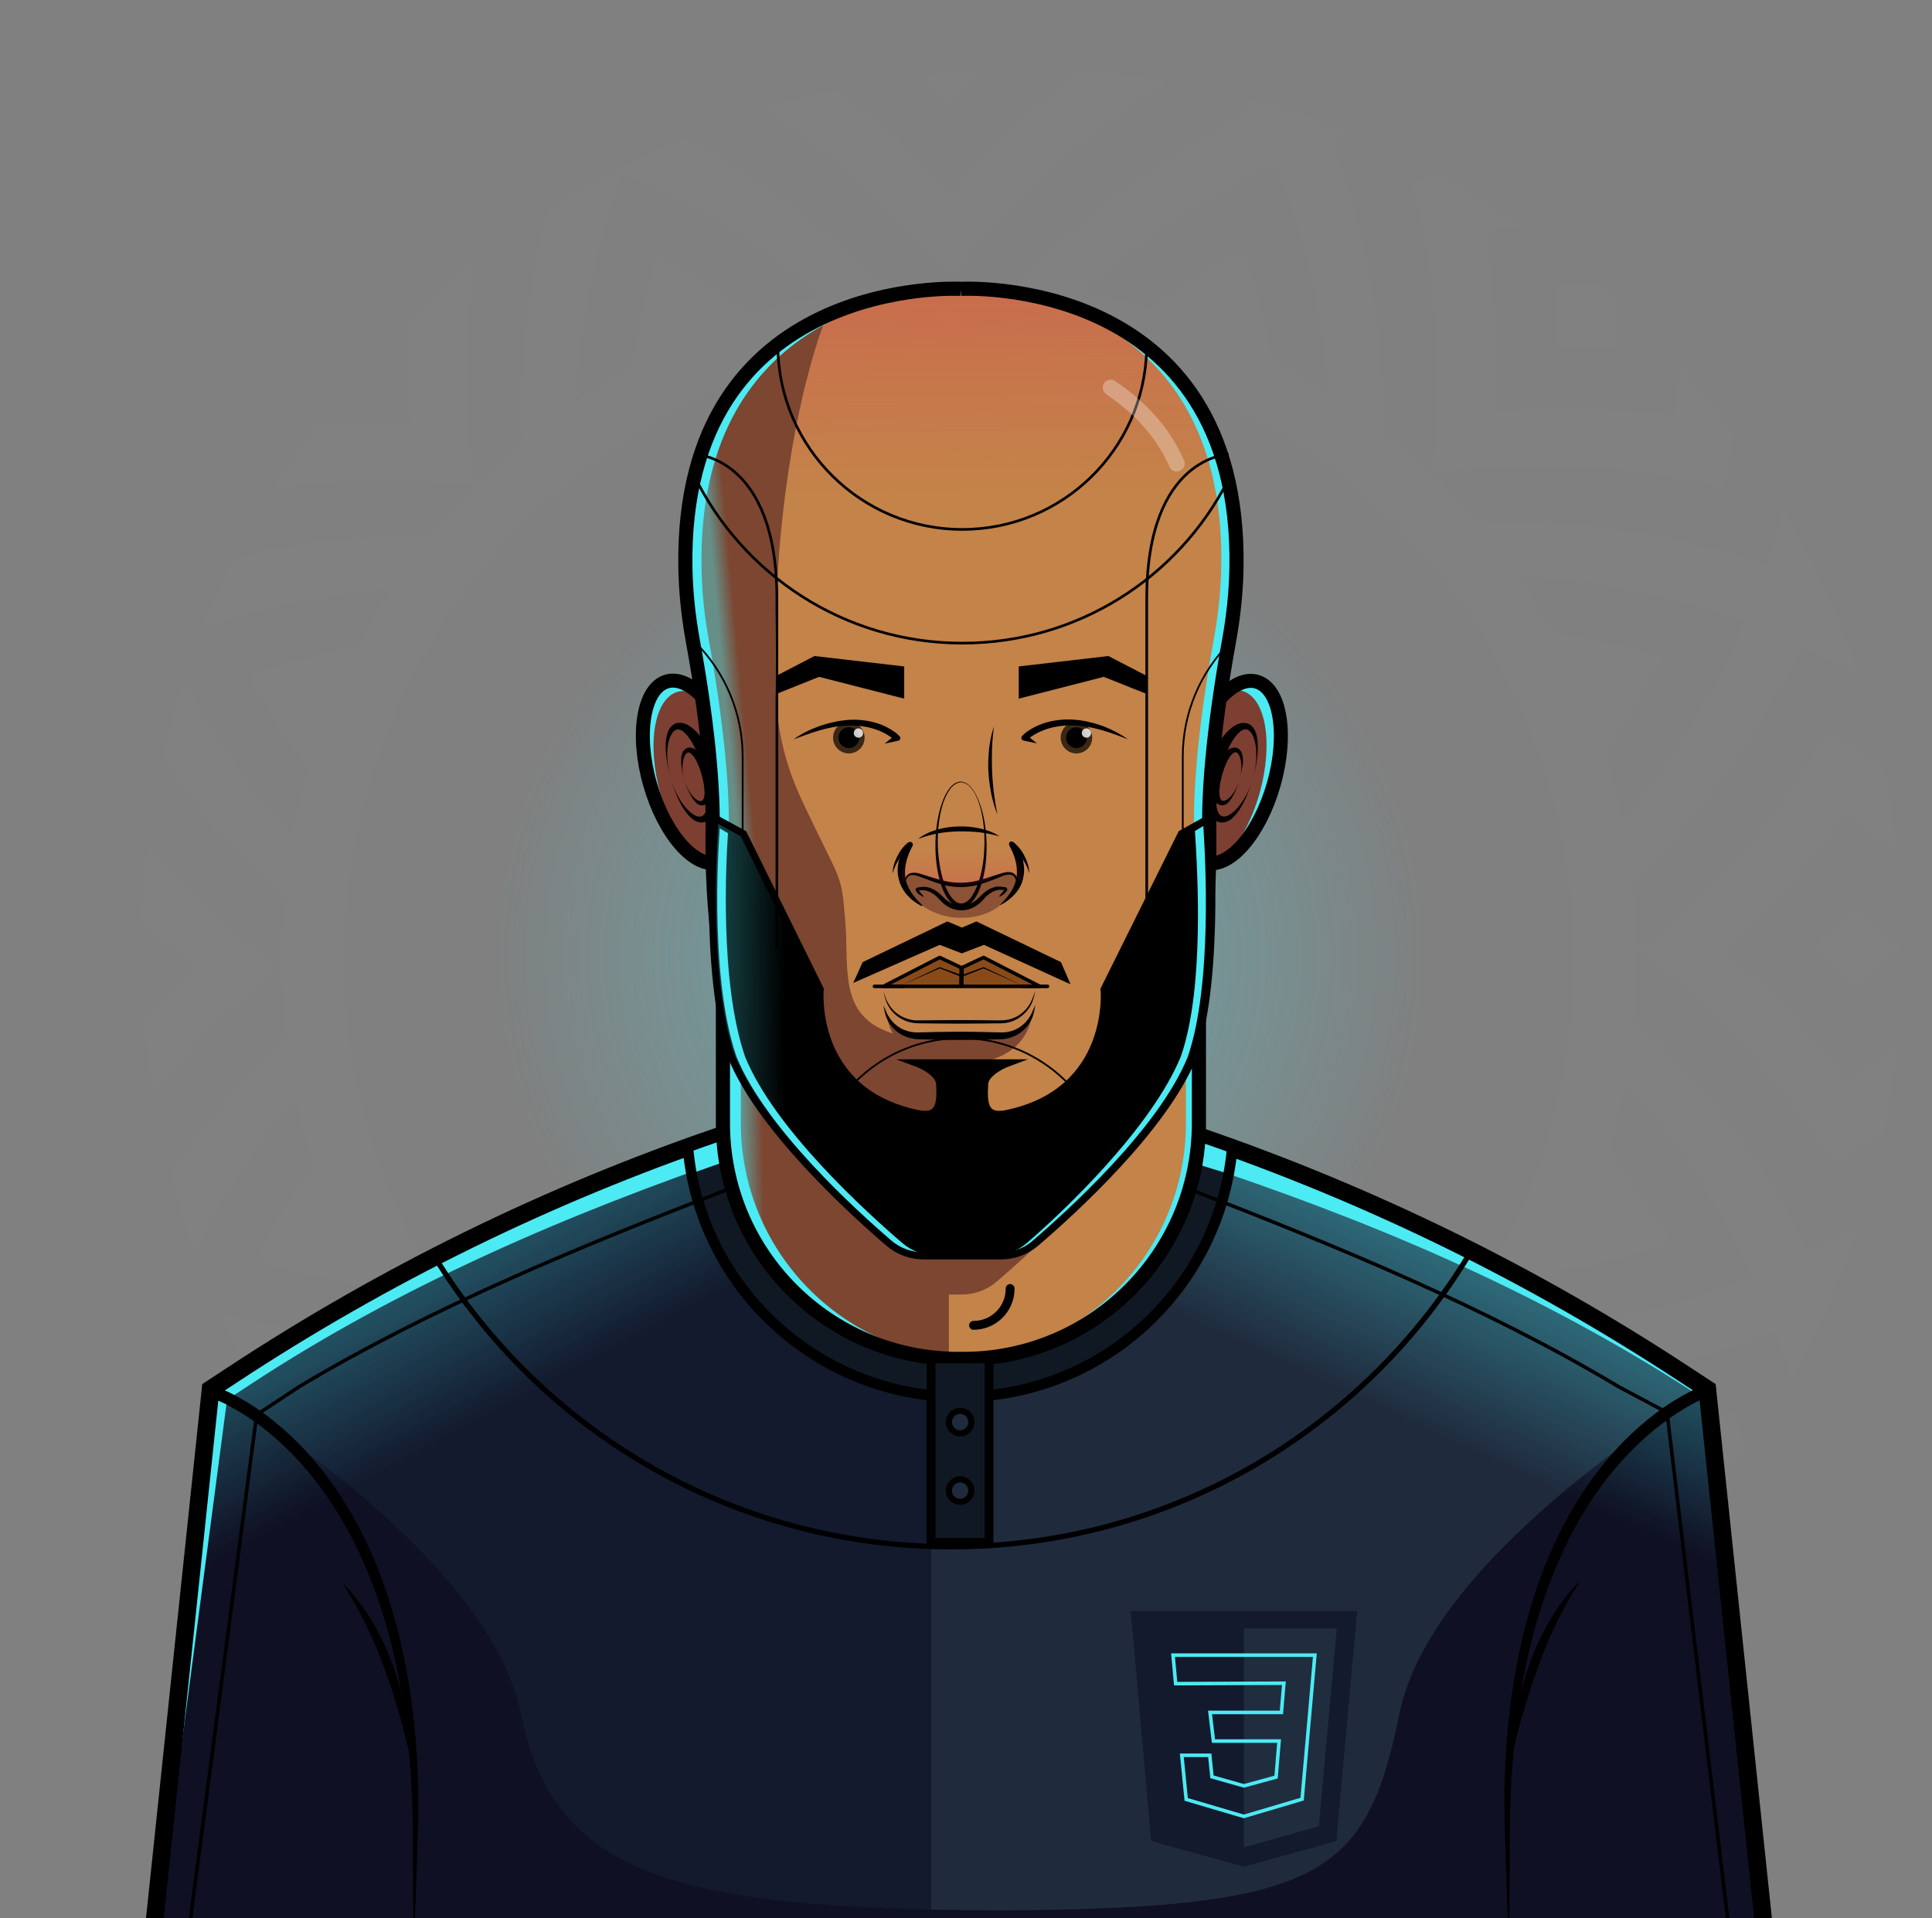 <?xml version="1.0" encoding="utf-8"?>
<!-- Generator: Adobe Illustrator 24.2.1, SVG Export Plug-In . SVG Version: 6.00 Build 0)  -->
<svg version="1.1" xmlns="http://www.w3.org/2000/svg" xmlns:xlink="http://www.w3.org/1999/xlink" x="0px" y="0px"
	 viewBox="0 0 1410 1400" style="enable-background:new 0 0 1400 1400;" xml:space="preserve">
<rect x="0" y="0" width="1410" height="1400" fill="#808080" stroke="none"/>
<style type="text/css">
	@keyframes rotation {
		from {
			transform: rotate(0deg);
		}
		to {
			transform: rotate(359deg);
		}
	}

	@-webkit-keyframes rotation {
		from {
			transform: rotate(0deg);
		}
		to {
			transform: rotate(359deg);
		}
	}

	.st3 {
		animation: rotation 30s infinite linear;
		-webkit-transform-origin: center;
		transform-origin: center;
	}

	.st0{display:none;}
	.st1{display:inline;fill:#13161D;}
	.st2{opacity:0.4;fill:url(#SVGID_1_);}
	.st3{fill:url(#SVGID_2_);}
	.st4{fill:#1F2B3D;}
	.st5{fill:#131A2E;}
	.st6{fill:#0F1023;}
	.st7{opacity:0.55;fill:url(#SVGID_3_);}
	.st8{opacity:0.55;fill:url(#SVGID_4_);}
	.st9{fill:#4CEAF3;}
	.st10{fill:none;stroke:#000000;stroke-width:12.899;stroke-miterlimit:10;}
	.st11{fill:#101923;}
	.st12{fill:none;stroke:#000000;stroke-width:7.739;stroke-miterlimit:10;}
	.st13{fill:none;stroke:#000000;stroke-width:2.58;stroke-linecap:round;stroke-linejoin:round;stroke-miterlimit:10;}
	.st14{fill:#C48349;}
	.st15{fill:#7C4631;}
	.st16{opacity:0.45;fill:url(#SVGID_5_);}
	.st17{fill:none;stroke:#000000;stroke-width:10.319;stroke-miterlimit:10;}
	.st18{fill:#7D3F31;}
	.st19{fill:none;stroke:#000000;stroke-width:10.218;stroke-miterlimit:10;}
	.st20{opacity:0.35;fill:url(#SVGID_6_);}
	.st21{opacity:0.79;fill:#7C4631;}
	.st22{opacity:0.45;fill:url(#SVGID_7_);}
	.st23{fill:#894A1A;}
	.st24{fill:none;stroke:#000000;stroke-width:1.12;stroke-miterlimit:10;}
	.st25{stroke:#000000;stroke-width:2.58;stroke-miterlimit:10;}
	.st26{opacity:0.45;fill:url(#SVGID_8_);}
	.st27{fill:none;stroke:#000000;stroke-width:1.29;stroke-miterlimit:10;}
	.st28{fill:none;stroke:#000000;stroke-width:1.935;stroke-miterlimit:10;}
	.st29{fill:none;stroke:#000000;stroke-width:6.449;stroke-miterlimit:10;}
	.st30{fill:none;stroke:#000000;stroke-width:4.515;stroke-miterlimit:10;}
	.st31{fill:none;stroke:#000000;stroke-width:6.449;stroke-linecap:round;stroke-linejoin:round;stroke-miterlimit:10;}
	.st32{fill:none;stroke:#000000;stroke-width:3.87;stroke-linecap:round;stroke-linejoin:round;stroke-miterlimit:10;}
	.st33{fill:#1f2d3f;stroke:none;stroke-width:1.29;stroke-miterlimit:10;}
	.st34{fill:none;stroke:#4CEAF3;stroke-width:2.58;stroke-miterlimit:10;}
	
		.st35{opacity:0.3;fill:none;stroke:#FFFFFF;stroke-width:11.609;stroke-linecap:round;stroke-linejoin:round;stroke-miterlimit:10;}
	.st36{fill:none;stroke:#000000;stroke-width:5.16;stroke-miterlimit:10;}
	.st37{opacity:0.2;fill:url(#SVGID_9_);}
	.st38{opacity:0.7;}
	.st39{opacity:0.8;fill:#FFFFFF;}
</style>
<g id="Background" class="st0">
	<rect x="-50.7" y="-78.4" class="st1" width="1503.2" height="1551.9"/>
</g>
<g id="Pattern">
	<radialGradient id="SVGID_1_" cx="700.875" cy="697.681" r="341.621" gradientUnits="userSpaceOnUse">
		<stop  offset="0" style="stop-color:#4CEAF3"/>
		<stop  offset="1" style="stop-color:#4CEAF3;stop-opacity:0"/>
	</radialGradient>
	<circle class="st2" cx="700.9" cy="697.7" r="341.6"/>
	<radialGradient id="SVGID_2_" cx="745.781" cy="693.253" r="1039.096" gradientUnits="userSpaceOnUse">
		<stop  offset="0" style="stop-color:#00C3FF"/>
		<stop  offset="0.119" style="stop-color:rgba(255, 255, 255, 1);stop-opacity:0.01"/>
		<stop  offset="0.319" style="stop-color:rgba(255, 255, 255, 1);stop-opacity:0.01"/>
		<stop  offset="0.528" style="stop-color:rgba(255, 255, 255, 1);stop-opacity:0.01"/>
		<stop  offset="0.748" style="stop-color:rgba(255, 255, 255, 1);stop-opacity:0"/>
		<stop  offset="1" style="stop-color:#4CEAF3;stop-opacity:0"/>
	</radialGradient>
	<path class="st3" d="M1337.9,851.4c64.6-39.8,125.6-94.1,178.8-161.5l0,0c-54.8-66.1-117-118.9-182.5-157.1
		c-37.9,64.7-85.5,118.5-137.6,159.4l-2.1,0.9l0.7,0.3c-0.2,0.2-0.4,0.3-0.7,0.5l1.8,0h0l-1.8,0l0,0
		C1248.3,733.7,1298,786.8,1337.9,851.4z M1258.5,693.1l0.4,0c31.7-27.9,61.6-60.4,88.6-97.3c36.6,26.7,71.9,58.4,104.7,94.9l0,0
		c-32,37.3-66.5,69.9-102.6,97.5c-27.8-36.2-58.4-68-90.8-95.1L1258.5,693.1L1258.5,693.1z M1135.3,253.7
		c0.1-14.7-0.2-29.7-0.9-45.1c15-0.7,30.4-1.1,46.1-1.2l0,0c0.3,15.8,0.2,31.2-0.2,46.3C1164.9,253.4,1149.9,253.4,1135.3,253.7
		L1135.3,253.7z M76.7,707.7L76.7,707.7c-10.4,10.3-20.9,21.2-31.3,32.6c-11.2-10.1-22.3-20.6-33.4-31.8v0
		c10.9-11.4,21.8-22.3,32.9-32.6C55.4,687.1,66.1,697.7,76.7,707.7z M1562.4,689.3c-1.6-225.4-97.8-450-260.2-606.6
		c-160.6-158.4-387.5-249-612.9-245C463.8-160.8,239.2-64.5,82.6,97.8c-158.4,160.6-249,387.5-245,612.9
		c1.6,225.4,97.8,450.1,260.2,606.6c160.6,158.4,387.5,249,612.9,245c225.4-1.6,450-97.8,606.6-260.2
		C1475.7,1141.6,1566.4,914.7,1562.4,689.3z M1373.4,237.7c15.1,22.1,29.2,44.9,42.2,68.3c-6,33.9-14.1,66.4-24.1,97.5
		c29.4,14.2,58.6,30.8,87.2,49.8c8,25.5,14.8,51.4,20.4,77.5c-53.1-43.4-109.6-77.5-166.8-102C1354,370.6,1368.3,306.2,1373.4,237.7
		z M1270.3,115.3c-85.3-8-166.9-1.2-240.1,17.9c19.2,73.7,23.4,146,15.1,212.7l1-1v0l-1,1l0,0c0.3,0,0.5-0.1,0.8-0.1l0,0l0.2-0.1
		c66.2-9.7,138.2-7.2,211.8,10.1C1275.6,282.2,1280.4,200.4,1270.3,115.3c18.9,18.8,37.2,38.2,54.4,58.6c2,85.7-11,166.8-35.6,238.4
		c-72-24.6-143.6-34.3-210.7-30.6c-10.5-12.4-21.7-24.2-33.2-35.7c-11.9-11.2-24-22.1-36.7-32.4c2-67.2-9.4-138.4-35.7-209.8
		c71-26.3,151.7-41.4,237.4-41.5C1231.2,79.1,1251.1,96.9,1270.3,115.3z M1090.3,299.7c2.6-42,1-86.3-6.2-131.3
		c44.9-7.1,92.1-9.3,141.2-6.9l0,0c3.6,49.1,2.5,96.3-3.6,141.4c-45-6-89.1-6.6-130.9-3.1l0-0.2L1090.3,299.7z M705.6,1148.9
		c-118.4,1.7-234.6-44.6-319-127.5C301.5,939,252.4,824,251.1,705.6c-1.7-118.4,44.6-234.6,127.5-319
		c82.4-85,197.4-134.2,315.8-135.4c118.4-1.7,234.6,44.6,319,127.5c85,82.4,134.2,197.3,135.4,315.8c1.7,118.4-44.6,234.6-127.5,319
		C939,1098.4,824,1147.6,705.6,1148.9z M979.7,1107.9L979.7,1107.9c-2.3,53.7-13.4,109.6-34,165.1c-54.4-23.4-102.5-53.9-143.1-89.2
		c15.8-3.5,31.5-7.5,46.9-12.4c21.9,15.5,45.5,29.7,70.8,42.3c8.3-27,14.3-53.9,18.1-80.4C952.6,1125.5,966.3,1116.9,979.7,1107.9z
		 M492.5,1219.1c25-13.2,48.2-28,69.7-44.1l0,0c15.6,4.4,31.3,8.1,47.2,11.2l0,0c-39.6,36.3-87,68-140.8,92.7
		c-22-55-34.4-110.6-38.1-164.2l0,0c13.6,8.7,27.5,16.9,41.8,24.4h0C476.8,1165.5,483.5,1192.3,492.5,1219.1z M225,562.2L225,562.2
		c-4.4,15.6-8.1,31.3-11.2,47.2c-36.3-39.6-68-87-92.7-140.8c55-22,110.6-34.4,164.2-38.1l0,0c-8.7,13.6-16.9,27.5-24.4,41.8
		c-26.4,4.5-53.2,11.1-80,20.1C194.2,517.4,209,540.7,225,562.2z M216.2,802.6c3.5,15.8,7.5,31.5,12.4,46.9l0,0
		c-15.5,21.9-29.7,45.5-42.3,70.8c27,8.3,53.9,14.3,80.4,18.1c7.8,14.1,16.4,27.8,25.4,41.2c-53.7-2.3-109.6-13.4-165.1-34
		C150.4,891.3,180.9,843.2,216.2,802.6L216.2,802.6z M420.3,292.1c2.3-53.7,13.4-109.6,34-165.1c54.4,23.4,102.5,53.9,143.1,89.2
		l0,0c-15.8,3.5-31.5,7.5-46.9,12.4c-21.9-15.5-45.5-29.7-70.8-42.3c-8.3,27-14.3,53.9-18.1,80.4
		C447.4,274.5,433.7,283.1,420.3,292.1z M907.5,180.9c-25,13.2-48.2,28-69.7,44.1v0c-15.6-4.4-31.3-8.1-47.2-11.2
		c39.6-36.3,87-68,140.8-92.7c22,55,34.5,110.6,38.1,164.2l0,0c-13.6-8.7-27.5-16.9-41.8-24.4l0,0
		C923.2,234.5,916.5,207.7,907.5,180.9z M1139.1,927.7L1139.1,927.7c26.4-4.5,53.2-11.1,80-20.1c-13.2-25-28-48.2-44.1-69.7
		c4.4-15.6,8.1-31.3,11.2-47.2c36.3,39.6,68,87,92.7,140.8c-55,22-110.6,34.4-164.2,38.1C1123.4,955.9,1131.6,942,1139.1,927.7z
		 M1183.8,597.4L1183.8,597.4c-3.5-15.8-7.5-31.5-12.4-46.9c15.5-21.9,29.7-45.5,42.3-70.8c-27-8.3-53.9-14.3-80.4-18.1
		c-7.8-14.1-16.4-27.8-25.4-41.2l0,0c53.7,2.3,109.6,13.4,165.1,34C1249.6,508.7,1219.1,556.8,1183.8,597.4z M927.3-84.6
		c19.7,28.2,37,56.9,52,85.9c30.8-10.8,63.2-19.7,96.9-26.5c23.7,12.4,46.9,25.9,69.3,40.4c-68.3,6.8-132.4,22.7-190.1,45.9
		C929.5,4.6,894-51,849.3-103C875.5-98,901.6-91.9,927.3-84.6z M689.8-116.7L689.8-116.7L689.8-116.7c26.7-0.1,53.4,0.8,80,2.9
		C831.8-54.2,880,11.7,913.2,80c-68.2,33.3-125.9,77.6-170.8,127.3c-16.2-1.3-32.4-1.8-48.6-1.8c-16.3,0.4-32.5,1.3-48.7,3
		c-46-48.6-104.8-91.5-173.7-123.1C503,16.4,549.5-50.7,609.9-111.8C636.5-114.6,663.1-116.2,689.8-116.7z M306-15.5
		c33.9,6,66.4,14.1,97.5,24.1c14.2-29.4,30.8-58.6,49.8-87.2c25.5-8,51.4-14.8,77.5-20.4C487.4-46,453.3,10.5,428.9,67.8
		C370.6,46,306.2,31.7,237.7,26.6C259.8,11.6,282.6-2.5,306-15.5z M115.3,129.7L115.3,129.7L115.3,129.7
		c18.8-18.9,38.2-37.2,58.6-54.4c85.7-2,166.8,11,238.4,35.6c-24.6,72-34.3,143.6-30.6,210.7c-12.3,10.5-24.2,21.7-35.7,33.1
		c-9.9-66.5-7.4-138.8,10-212.8C282.2,124.4,200.4,119.6,115.3,129.7L115.3,129.7c-8,85.3-1.2,166.9,17.9,240.1
		c73.7-19.2,146-23.4,212.7-15.1l0,0h0l0,0c-11.2,11.9-22.1,24-32.4,36.7c-67.2-2-138.4,9.4-209.8,35.7
		c-26.3-71-41.4-151.7-41.5-237.4C79.1,168.8,96.9,148.9,115.3,129.7z M299.9,309.7L299.9,309.7L299.9,309.7
		c-42.1-2.6-86.5-1-131.5,6.2c-7.1-44.9-9.3-92.1-6.9-141.2l0,0c49.1-3.6,96.3-2.5,141.4,3.6C296.9,223.4,296.3,267.8,299.9,309.7z
		 M-84.6,472.7c28.2-19.7,56.9-37,85.9-52c-10.8-30.8-19.7-63.2-26.5-96.9c12.4-23.7,25.9-46.9,40.4-69.3
		c6.8,68.3,22.7,132.4,45.9,190.1C4.6,470.5-51,506-103,550.7C-98,524.5-91.9,498.5-84.6,472.7z M-113.8,630.1
		C-54.2,568.2,11.7,520,80,486.8c33.3,68.2,77.6,125.9,127.3,170.8l0,0c-1.3,16.2-1.8,32.4-1.8,48.6
		c-53.8-39.8-103.5-93-143.4-157.5c-64.6,39.8-125.6,94.1-178.8,161.5C-116.8,683.4-115.9,656.7-113.8,630.1z M140.9,706.7
		c0.1,0.1,0.2,0.1,0.3,0.2l0.1,0l0,0l-0.1,0c-31.7,27.9-61.6,60.4-88.6,97.3c-36.6-26.7-71.9-58.4-104.7-94.9v0
		c32-37.3,66.5-69.9,102.6-97.5C78.1,648,108.6,679.7,140.9,706.7L140.9,706.7L140.9,706.7z M-116.7,710.2
		C-61.9,776.2,0.3,829,65.8,867.3c38.4-65.6,86.8-119.9,139.7-161.1h0l0,0h0c0.4,16.3,1.3,32.5,3,48.7
		c-48.6,46-91.5,104.8-123.1,173.7C16.4,897-50.7,850.5-111.8,790.1C-114.6,763.5-116.2,736.9-116.7,710.2z M26.6,1162.3
		c-15.1-22.1-29.2-44.9-42.2-68.3c6-33.9,14.1-66.4,24.1-97.5c-29.4-14.2-58.6-30.8-87.2-49.8c-8-25.5-14.8-51.4-20.4-77.5
		c53.1,43.4,109.6,77.5,166.8,102C46,1029.4,31.7,1093.8,26.6,1162.3z M129.7,1284.7c85.3,8,166.9,1.2,240.1-17.9
		c-19.2-73.7-23.4-146-15.1-212.7l0,0l0,0l0,0l0,0c-66.5,9.9-138.8,7.4-212.8-10C124.4,1117.8,119.6,1199.6,129.7,1284.7
		c-18.9-18.8-37.2-38.2-54.4-58.6c-2-85.7,11-166.8,35.6-238.4c72,24.6,143.6,34.3,210.7,30.6c10.5,12.4,21.7,24.2,33.2,35.7
		c11.9,11.2,24,22.1,36.7,32.4c-2,67.2,9.4,138.4,35.7,209.8c-71,26.3-151.7,41.4-237.4,41.5
		C168.8,1320.9,148.9,1303.1,129.7,1284.7z M309.7,1100.1L309.7,1100.1L309.7,1100.1c-2.6,42.1-1,86.5,6.2,131.5
		c-44.9,7.1-92.1,9.3-141.2,6.9l0,0c-3.6-49.1-2.5-96.3,3.6-141.4C223.4,1103.1,267.8,1103.7,309.7,1100.1z M472.7,1484.6
		c-19.7-28.2-37-56.9-52-85.9c-30.8,10.8-63.2,19.7-96.9,26.5c-23.7-12.4-46.9-25.9-69.3-40.4c68.3-6.8,132.4-22.7,190.1-45.9
		c25.9,56.6,61.3,112.3,106.1,164.3C524.5,1498,498.4,1491.9,472.7,1484.6z M630.1,1513.8c-61.9-59.5-110.1-125.4-143.3-193.7
		c68.2-33.3,125.9-77.6,170.8-127.3l0,0c16.2,1.3,32.4,1.8,48.6,1.8c-39.8,53.8-93,103.5-157.5,143.4
		c39.8,64.6,94.1,125.6,161.5,178.8C683.4,1516.8,656.7,1515.9,630.1,1513.8z M804.3,1347.5c-26.7,36.6-58.4,71.9-94.9,104.7h0
		c-37.3-32-69.9-66.5-97.5-102.6c36.2-27.8,68-58.4,95.1-90.8l0,0l0,0C734.8,1290.6,767.3,1320.5,804.3,1347.5z M710.2,1516.7
		c66.1-54.8,118.9-117,157.1-182.5c-65.6-38.4-119.9-86.8-161.1-139.7c16.3-0.4,32.5-1.3,48.7-3c46,48.6,104.8,91.5,173.7,123.1
		c-31.6,69.1-78.1,136.2-138.5,197.2C763.5,1514.6,736.9,1516.2,710.2,1516.7z M1094,1415.5c-33.9-6-66.4-14.1-97.5-24.1
		c-14.2,29.4-30.8,58.6-49.8,87.2c-25.5,8-51.4,14.8-77.5,20.4c43.4-53.1,77.5-109.6,102-166.8c58.3,21.8,122.7,36.1,191.2,41.1
		C1140.2,1388.4,1117.4,1402.5,1094,1415.5z M1226.1,1324.8c-85.7,2-166.8-11-238.4-35.6c24.6-72,34.3-143.6,30.6-210.7l0,0
		c12.3-10.5,24.2-21.7,35.7-33.1c0,0.1,0,0.2,0,0.3l-0.1,0l0.2,0.7c9.7,66.2,7.2,138.2-10.1,211.9c73.7,17.4,155.5,22.2,240.6,12.2
		C1265.9,1289.2,1246.4,1307.5,1226.1,1324.8z M1100.1,1090.3l-1.6-1.6l0,0L1100.1,1090.3c42.1,2.6,86.5,1,131.5-6.2
		c7.1,44.9,9.3,92.1,6.9,141.2l0,0c-49.1,3.6-96.3,2.5-141.4-3.6C1103.1,1176.6,1103.7,1132.2,1100.1,1090.3z M1284.7,1270.3
		c8-85.3,1.2-166.9-17.9-240.1c-73.7,19.2-146,23.4-212.7,15.1l0.4,0.4h0l-0.4-0.4c11.2-11.9,22.1-24,32.4-36.7
		c67.2,2,138.4-9.4,209.8-35.7c26.3,71,41.4,151.7,41.5,237.4C1320.9,1231.2,1303.1,1251.1,1284.7,1270.3z M1484.6,927.3
		c-28.2,19.7-56.9,37-85.9,52c10.8,30.8,19.7,63.2,26.5,96.9c-12.4,23.7-25.9,46.9-40.4,69.3c-6.8-68.3-22.7-132.4-45.9-190.1
		c56.6-25.9,112.3-61.3,164.3-106.1C1498,875.5,1491.9,901.6,1484.6,927.3z M1513.8,769.9c-59.5,61.9-125.4,110.1-193.7,143.3
		c-33.3-68.2-77.6-125.9-127.3-170.8l0,0c1.3-16.2,1.8-32.4,1.8-48.6c-0.4-16.3-1.3-32.5-3-48.7c48.6-46,91.5-104.8,123.1-173.7
		c69.1,31.6,136.2,78.1,197.2,138.5c2.8,26.6,4.4,53.2,4.9,79.9l0,0l0,0C1516.8,716.6,1515.9,743.3,1513.8,769.9z M659.7,45.4
		c10.1-11.2,20.6-22.3,31.8-33.4l0,0c11.4,10.9,22.2,21.8,32.6,32.9c-11.1,10.5-21.7,21.2-31.8,31.8l0,0
		C681.9,66.2,671.1,55.7,659.7,45.4z M1192.5,1180.5c-15.8,0.3-31.2,0.2-46.3-0.2c0.4-15.4,0.3-30.3,0-45l0,0
		c14.7,0.1,29.7-0.2,45.1-0.9C1192.1,1149.3,1192.5,1164.7,1192.5,1180.5L1192.5,1180.5z M1323.3,692.3L1323.3,692.3
		c10.4-10.3,20.9-21.2,31.3-32.6c11.2,10.1,22.3,20.6,33.4,31.8l0,0c-10.9,11.4-21.8,22.3-32.8,32.6
		C1344.6,712.9,1333.9,702.3,1323.3,692.3z M264.7,1146.2L264.7,1146.2c-0.1,14.7,0.2,29.7,0.9,45.1c-15,0.7-30.4,1.1-46.1,1.2l0,0
		c-0.3-15.8-0.2-31.2,0.2-46.3C235.1,1146.6,250.1,1146.6,264.7,1146.2z M707.7,1323.3L707.7,1323.3c10.3,10.4,21.2,20.9,32.6,31.3
		c-10.1,11.2-20.6,22.3-31.8,33.4l0,0c-11.4-10.9-22.2-21.8-32.6-32.9C687.1,1344.6,697.7,1333.9,707.7,1323.3z M532.7,65.8
		c65.6,38.4,119.9,86.8,161.1,139.7l0,0c39.8-53.8,93-103.5,157.5-143.4C811.6-2.5,757.3-63.5,689.9-116.7l0,0
		C623.8-61.9,571,0.3,532.7,65.8z M690.6-52.2L690.6-52.2c37.3,32,69.9,66.5,97.5,102.6c-36.2,27.8-68,58.4-95.1,90.8l0,0l0,0
		c-27.9-31.7-60.4-61.6-97.3-88.6C622.4,15.9,654.2-19.4,690.6-52.2z M253.8,264.7L253.8,264.7c-14.7-0.1-29.7,0.2-45.1,0.9
		c-0.7-15-1.1-30.4-1.2-46.1l0,0c15.8-0.3,31.2-0.2,46.3,0.2C253.4,235.1,253.4,250.1,253.8,264.7z"/>
</g>
<g id="Character">
	<path class="st4" d="M1246,1013.9l-16.6-10.9C1119,930.4,999.9,872,874.9,829.2l0,0H714.1h-14.3H524.7l0,0
		c-125,42.8-244,101.2-354.4,173.8l-16.6,10.9l-42.5,403.5h588.7h14.3h574.3L1246,1013.9z"/>
	<path class="st5" d="M679.5,829.2H524.7l0,0c-125,42.8-244,101.2-354.4,173.8l-16.6,10.9l-42.5,403.5h568.4V829.2z"/>
	<path class="st6" d="M1252,1054.9l-4.5-42.3c0,0-201.8,118.4-226.1,237.7c-24.1,118.1-55.3,142.9-292.5,144
		c-238.8-1.1-324.8-25.8-348.9-144c-24.3-119.3-226.1-237.7-226.1-237.7l-4.5,42.3l-38.2,362.5h610.7h13.3h555.1L1252,1054.9z"/>
	<linearGradient id="SVGID_3_" gradientUnits="userSpaceOnUse" x1="530.864" y1="939.636" x2="426.26" y2="744.115">
		<stop  offset="0" style="stop-color:#4CEAF3;stop-opacity:0"/>
		<stop  offset="1" style="stop-color:#4CEAF3"/>
	</linearGradient>
	<path class="st7" d="M1246,1013.9l-16.6-10.9C1119,930.4,999.9,872,874.9,829.2l0,0H714.1h-14.3H524.7l0,0
		c-125,42.8-244,101.2-354.4,173.8l-16.6,10.9l-42.5,403.5h588.7h14.3h574.3L1246,1013.9z"/>
	<linearGradient id="SVGID_4_" gradientUnits="userSpaceOnUse" x1="844.588" y1="951.597" x2="929.639" y2="769.762">
		<stop  offset="0" style="stop-color:#4CEAF3;stop-opacity:0"/>
		<stop  offset="1" style="stop-color:#4CEAF3"/>
	</linearGradient>
	<path class="st8" d="M1246,1013.9l-16.6-10.9C1119,930.4,999.9,872,874.9,829.2l0,0H714.1h-14.3H524.7l0,0
		c-125,42.8-244,101.2-354.4,173.8l-16.6,10.9l-42.5,403.5h588.7h14.3h574.3L1246,1013.9z"/>
	<path class="st9" d="M165.7,1021.6l16.6-10.9c110.4-72.6,232.6-124.9,357.6-167.8l0.1,5h175.1h14.3l161.4,7.4l4.4,1
		c125,42.8,239.1,92.9,349.5,165.5l2.2,1.5l-1-9.4l-16.6-10.9C1119,930.4,999.9,872,874.9,829.2h0H714.1h-14.3H524.7l0,0
		c-125,42.8-244,101.2-354.4,173.8l-16.6,10.9l-42.5,403.5h2.4L165.7,1021.6z"/>
	<path class="st10" d="M1246,1013.9l-16.6-10.9C1119,930.4,999.9,872,874.9,829.2l0,0H714.1h-14.3H524.7l0,0
		c-125,42.8-244,101.2-354.4,173.8l-16.6,10.9l-42.5,403.5h588.7h14.3h574.3L1246,1013.9z"/>
	<g>
		<g>
			<path d="M156.7,1011.8c0.8,0.2,1.3,0.4,1.9,0.7l1.8,0.7c1.2,0.5,2.3,1,3.5,1.5c2.3,1,4.5,2.1,6.7,3.2c4.4,2.3,8.6,4.7,12.8,7.4
				c8.3,5.3,16,11.2,23.4,17.7c14.7,12.9,27.5,27.8,38.4,43.8c11,16,20.1,33.2,27.7,51c7.6,17.8,13.4,36.3,18.1,54.9
				c9.2,37.4,13.5,75.8,14.2,114.2c0.1,9.6,0.1,19.2-0.2,28.7l-0.9,28.6c-0.3,9.5-0.6,19.1-1,28.6c-0.3,9.5-0.7,19.1-1.1,28.6
				c-0.2-9.6-0.3-19.1-0.4-28.7c-0.1-9.6-0.2-19.1-0.2-28.7l-0.1-28.7c0-4.8-0.2-9.5-0.3-14.3c-0.1-4.8-0.4-9.5-0.6-14.3
				c-0.3-4.8-0.5-9.5-0.8-14.2c-0.4-4.7-0.7-9.5-1.2-14.2c-0.8-9.5-1.9-18.9-3.2-28.3c-1.4-9.4-2.9-18.8-4.7-28.1
				c-1.9-9.3-4-18.5-6.4-27.7c-4.9-18.3-11-36.2-18.6-53.5c-7.6-17.3-16.6-33.9-27.4-49.3c-5.4-7.7-11.1-15.1-17.4-22.1
				c-6.2-7-12.8-13.7-19.9-19.8c-7-6.2-14.5-11.8-22.3-16.8c-3.9-2.5-7.9-4.8-12-7c-2-1.1-4.1-2.1-6.2-3c-1-0.5-2.1-0.9-3.1-1.3
				l-1.6-0.6c-0.5-0.2-1.1-0.4-1.5-0.5l-0.1,0c-2.4-0.8-3.7-3.3-2.9-5.7S154.3,1011.1,156.7,1011.8z"/>
		</g>
		<g>
			<path d="M299.8,1284.1c-2.6-11.4-5.4-22.6-8.6-33.7c-3.2-11.1-6.7-22-10.7-32.8c-2-5.4-4.1-10.7-6.3-16c-1.1-2.7-2.3-5.2-3.4-7.9
				c-1.2-2.6-2.4-5.2-3.7-7.8c-5-10.4-10.7-20.3-16.9-30.3c8.3,8.3,15.4,17.7,21.4,27.8c3,5,5.7,10.3,8.3,15.6
				c1.3,2.7,2.4,5.4,3.6,8.1c0.6,1.4,1.1,2.7,1.6,4.1c0.5,1.4,1.1,2.7,1.6,4.1c4.1,11,7.2,22.4,9.5,33.8c1.1,5.7,2.1,11.5,2.7,17.3
				C299.4,1272.4,299.9,1278.2,299.8,1284.1z"/>
		</g>
	</g>
	<g>
		<g>
			<path d="M1249.1,1018.5c-0.4,0.1-1,0.3-1.5,0.5l-1.6,0.6c-1,0.4-2.1,0.9-3.1,1.3c-2.1,0.9-4.2,1.9-6.2,3c-4.1,2.1-8.1,4.5-12,7
				c-7.8,5-15.3,10.7-22.3,16.8c-7,6.1-13.6,12.8-19.9,19.8c-6.2,7-12,14.4-17.4,22.1c-10.8,15.4-19.8,32-27.4,49.3
				c-7.6,17.3-13.7,35.2-18.6,53.5c-2.4,9.2-4.5,18.4-6.4,27.7c-1.9,9.3-3.4,18.7-4.7,28.1c-1.2,9.4-2.4,18.8-3.2,28.3
				c-0.5,4.7-0.8,9.5-1.2,14.2c-0.3,4.7-0.6,9.5-0.8,14.2c-0.2,4.8-0.5,9.5-0.6,14.3c-0.1,4.8-0.3,9.5-0.3,14.3l-0.1,28.7
				c0,9.6-0.1,19.1-0.2,28.7c-0.1,9.6-0.2,19.1-0.4,28.7c-0.4-9.5-0.8-19.1-1.1-28.6c-0.4-9.5-0.7-19.1-1-28.6l-0.9-28.6
				c-0.3-9.5-0.3-19.2-0.2-28.7c0.7-38.3,5-76.7,14.2-114.2c4.7-18.7,10.5-37.1,18.1-54.9c7.6-17.8,16.7-35,27.7-51
				c10.9-16,23.7-30.9,38.4-43.8c7.3-6.4,15.1-12.4,23.4-17.7c4.1-2.6,8.4-5.1,12.8-7.4c2.2-1.1,4.4-2.2,6.7-3.2
				c1.1-0.5,2.3-1,3.5-1.5l1.8-0.7c0.6-0.2,1.2-0.4,1.9-0.7c2.4-0.8,4.9,0.5,5.7,2.9S1251.6,1017.7,1249.1,1018.5L1249.1,1018.5z"/>
		</g>
		<g>
			<path d="M1103.4,1282.1c-0.1-5.9,0.4-11.7,1-17.5c0.6-5.8,1.6-11.6,2.7-17.3c2.3-11.5,5.5-22.8,9.5-33.8c0.5-1.4,1-2.8,1.6-4.1
				c0.5-1.4,1.1-2.7,1.6-4.1c1.2-2.7,2.3-5.4,3.6-8.1c2.5-5.3,5.2-10.5,8.3-15.6c6-10.1,13.1-19.6,21.4-27.8
				c-6.2,9.9-11.9,19.9-16.9,30.3c-1.3,2.6-2.5,5.2-3.7,7.8c-1.1,2.6-2.4,5.2-3.4,7.9c-2.3,5.3-4.4,10.6-6.3,16
				c-4,10.8-7.5,21.7-10.7,32.8C1108.8,1259.5,1105.9,1270.7,1103.4,1282.1z"/>
		</g>
	</g>
	<path class="st11" d="M700.7,1019.5c104.2,0,189.7-79.9,198.6-181.8c-8.1-2.9-16.2-5.8-24.4-8.6l0,0H714.1h-14.3H524.7l0,0
		c-7.6,2.6-15.1,5.3-22.7,8C510.7,939.3,596.3,1019.5,700.7,1019.5z"/>
	<path class="st9" d="M507.4,855.5c7.5-2.7,15.1-5.4,22.7-8l0,0h175.1h14.3l156.3,2.5l1.5,0.7c5.7,1.9,15.2,4.6,20.9,6.6
		c0.9-5.2,0.7-14.2,1.2-19.5c-8.1-2.9-16.2-5.8-24.4-8.6h0H714.1h-14.3H524.7l0,0c-7.6,2.6-15.1,5.3-22.7,8
		c1.4,16.8,4.9,32.9,10.2,48.3C509.9,875.7,508.2,865.7,507.4,855.5z"/>
	<path class="st12" d="M700.7,1019.5c104.2,0,189.7-79.9,198.6-181.8c-8.1-2.9-16.2-5.8-24.4-8.6l0,0H714.1h-14.3H524.7l0,0
		c-7.6,2.6-15.1,5.3-22.7,8C510.7,939.3,596.3,1019.5,700.7,1019.5z"/>
	<path class="st13" d="M531.5,867.9c-106,41-215.7,85.8-313.2,144.2l-31,20.5l-50.5,384.8"/>
	<path class="st14" d="M703,991.8h-3.4c-95,0-172-77-172-172V636.9h347.4v182.9C874.9,914.8,798,991.8,703,991.8z"/>
	<path class="st15" d="M777.4,750.3c0,0,7.1,74.7-71.5,90.8c-7.1,1.4-11.1,0-13.4-3.2v-24.2c4.7-6,14.8-9.7,14.8-9.7h-14.8V636.9
		H527.6v182.9c0,92.6,73.2,168.1,164.9,171.8v-46.8h9.4c9.3,0,18.4-3.3,25.5-9.4c26.8-22.9,93.5-83.5,114.8-135.9
		c17-49.1,14.3-132.4,12.6-162.7h-21L777.4,750.3z"/>
	<linearGradient id="SVGID_5_" gradientUnits="userSpaceOnUse" x1="556.51" y1="815.215" x2="542.335" y2="815.46">
		<stop  offset="0" style="stop-color:#4CEAF3;stop-opacity:0"/>
		<stop  offset="1" style="stop-color:#4CEAF3"/>
	</linearGradient>
	<path class="st16" d="M777.4,750.3c0,0,7.1,74.7-71.5,90.8c-7.1,1.4-11.1,0-13.4-3.2v-24.2c4.7-6,14.8-9.7,14.8-9.7h-14.8V636.9
		H527.6v182.9c0,92.6,73.2,168.1,164.9,171.8v-46.8h9.4c9.3,0,18.4-3.3,25.5-9.4c26.8-22.9,93.5-83.5,114.8-135.9
		c17-49.1,14.3-132.4,12.6-162.7h-21L777.4,750.3z"/>
	<path class="st9" d="M540.7,819.9V636.9h-13.1v182.9c0,95,77,172,172,172h3.4c1.6,0,3.2,0,4.8-0.1
		C615.1,989.2,540.7,913.2,540.7,819.9z"/>
	<path class="st9" d="M865.5,636.9v182.9c0,94-75.4,170.3-168.9,171.9c1,0,2,0,3,0h3.4c95,0,172-77,172-172V636.9H865.5z"/>
	<path class="st17" d="M703,991.8h-3.4c-95,0-172-77-172-172V636.9h347.4v182.9C874.9,914.8,798,991.8,703,991.8z"/>
	
		<ellipse transform="matrix(0.273 -0.962 0.962 0.273 111.188 1273.964)" class="st18" cx="898.4" cy="563.4" rx="68.6" ry="32.4"/>
	<path class="st9" d="M917.1,497.4c-7.1-2-15,1.1-22.6,8c4.2-1.7,8.3-2.2,12.2-1.1c17.2,4.9,22.8,38.4,12.5,74.8
		c-6.1,21.5-16.4,39.2-27.3,49.1c14.5-6,29.7-27.8,37.8-56C940,535.8,934.4,502.3,917.1,497.4z"/>
	
		<ellipse transform="matrix(0.273 -0.962 0.962 0.273 111.188 1273.964)" class="st19" cx="898.4" cy="563.4" rx="68.6" ry="32.4"/>
	<g>
		<path d="M914.4,568c-1.9,6.5-4.2,12.9-7.5,19c-1.6,3-3.5,6-6,8.6c-1.2,1.3-2.6,2.6-4.4,3.5c-1.7,1-4,1.5-6.3,1.1
			c-2.3-0.5-4.3-2-5.6-3.7c-1.3-1.7-2.2-3.5-2.9-5.3c-1.3-3.6-1.9-7.3-2.1-10.9c-0.4-7.3,0.6-14.4,2.6-21.3c2-6.8,4.8-13.5,9-19.5
			c2.1-3,4.5-5.8,7.5-8.2c1.5-1.2,3.2-2.3,5.2-3c2-0.7,4.4-1,6.7-0.2c2.2,0.8,3.9,2.5,4.8,4.2c1,1.7,1.5,3.5,1.9,5.3
			c0.7,3.5,0.7,7,0.6,10.4C917.6,554.8,916.3,561.4,914.4,568z M914.4,568c1.8-6.5,2.8-13.3,2.4-20.1c-0.2-3.3-0.8-6.7-1.9-9.7
			c-0.6-1.5-1.3-2.9-2.3-4c-0.9-1.1-2-1.8-3.1-1.9c-2.1-0.3-4.5,1.4-6.4,3.5c-2,2.2-3.7,4.9-5.2,7.6c-3,5.6-5.2,11.7-7,17.8
			c-1.7,6.2-3,12.5-3.4,18.8c-0.2,3.1-0.2,6.3,0.4,9.2c0.5,2.9,1.7,5.5,3.6,6.4c1,0.4,2.3,0.5,3.6,0c1.4-0.4,2.7-1.2,4-2.2
			c2.6-1.9,4.8-4.5,6.7-7.2C909.8,580.8,912.6,574.5,914.4,568z"/>
	</g>
	<g>
		<path d="M904.6,569c-1.1,3.7-2.4,7.4-4.2,10.9c-0.9,1.7-1.9,3.5-3.3,5c-0.4,0.4-0.7,0.8-1.1,1.1c-0.2,0.2-0.4,0.4-0.6,0.5
			l-0.7,0.5c-1,0.6-2.3,1-3.8,0.7c-1.4-0.3-2.6-1.2-3.4-2.2l-0.6-0.8c-0.2-0.3-0.3-0.5-0.5-0.8c-0.3-0.5-0.5-1-0.7-1.6
			c-0.8-2.1-1.2-4.3-1.3-6.4c-0.3-4.2,0.3-8.4,1.4-12.3c1.2-3.9,2.8-7.8,5.3-11.2c1.2-1.7,2.6-3.3,4.5-4.7c0.5-0.3,0.9-0.7,1.5-1
			c0.3-0.1,0.5-0.3,0.8-0.4l0.9-0.3c1.2-0.4,2.7-0.6,4-0.1c1.4,0.5,2.3,1.6,2.9,2.6l0.4,0.8c0.1,0.3,0.2,0.5,0.3,0.8
			c0.2,0.5,0.3,1,0.4,1.5c0.4,2,0.4,4,0.2,6C906.4,561.5,905.6,565.3,904.6,569z M904.6,569c1-3.7,1.6-7.6,1.3-11.4
			c-0.1-1.9-0.5-3.8-1.2-5.5c-0.2-0.4-0.3-0.8-0.6-1.2l-0.3-0.5l-0.4-0.5c-0.5-0.6-1.1-0.9-1.6-0.9c-0.5,0-1,0.2-1.6,0.5l-0.4,0.3
			l-0.4,0.4c-0.3,0.2-0.5,0.6-0.8,0.8c-1.1,1.2-2,2.7-2.8,4.3c-1.6,3.1-2.8,6.6-3.8,10c-1,3.5-1.7,7-2,10.5
			c-0.1,1.8-0.2,3.5,0.1,5.1c0.1,0.4,0.1,0.8,0.2,1.1l0.2,0.5l0.2,0.5c0.3,0.6,0.6,1,1.1,1.3c0.5,0.2,1.1,0.3,1.9,0.1l0.6-0.2
			l0.6-0.3c0.4-0.2,0.7-0.4,1.1-0.7c1.5-1.1,2.8-2.5,3.9-4C901.9,576.3,903.5,572.7,904.6,569z"/>
	</g>
	
		<ellipse transform="matrix(0.962 -0.273 0.273 0.962 -134.571 159.338)" class="st18" cx="505.5" cy="563.4" rx="32.4" ry="68.6"/>
	<path class="st9" d="M482.1,579.7c-10.3-36.4-4.7-69.9,12.5-74.8c6.1-1.7,12.9,0.4,19.5,5.4c-9-10.2-18.8-15.2-27.3-12.8
		c-17.2,4.9-22.8,38.4-12.5,74.8c6.7,23.5,18.3,42.5,30.4,51.7C495.6,613.6,487.3,598,482.1,579.7z"/>
	
		<ellipse transform="matrix(0.962 -0.273 0.273 0.962 -134.571 159.338)" class="st19" cx="505.5" cy="563.4" rx="32.4" ry="68.6"/>
	<g>
		<path d="M489.5,568c1.9,6.5,4.6,12.8,8.5,18.3c1.9,2.7,4.2,5.3,6.7,7.2c1.3,1,2.6,1.8,4,2.2c1.4,0.5,2.7,0.4,3.6,0
			c1.9-0.8,3.1-3.5,3.6-6.4c0.5-2.9,0.6-6.1,0.4-9.2c-0.4-6.3-1.7-12.6-3.4-18.8c-1.8-6.2-4-12.3-7-17.8c-1.5-2.8-3.2-5.4-5.2-7.6
			c-2-2.2-4.3-3.8-6.4-3.5c-1,0.2-2.2,0.8-3.1,1.9c-0.9,1.1-1.7,2.5-2.3,4c-1.2,3-1.7,6.4-1.9,9.7
			C486.7,554.6,487.7,561.4,489.5,568z M489.5,568c-1.8-6.5-3.2-13.2-3.6-20.1c-0.2-3.4-0.2-6.9,0.6-10.4c0.4-1.8,0.9-3.6,1.9-5.3
			c0.9-1.7,2.6-3.4,4.8-4.2c2.2-0.8,4.7-0.5,6.7,0.2c2,0.7,3.7,1.8,5.2,3c3,2.4,5.4,5.2,7.5,8.2c4.2,6,7,12.6,9,19.5
			c1.9,6.9,3,14,2.6,21.3c-0.2,3.6-0.8,7.3-2.1,10.9c-0.7,1.8-1.5,3.6-2.9,5.3c-1.3,1.7-3.2,3.2-5.6,3.7c-2.3,0.5-4.6-0.1-6.3-1.1
			c-1.8-0.9-3.1-2.2-4.4-3.5c-2.5-2.6-4.3-5.6-6-8.6C493.7,580.9,491.3,574.5,489.5,568z"/>
	</g>
	<g>
		<path d="M499.3,569c1.1,3.7,2.7,7.3,4.9,10.4c1.1,1.5,2.4,3,3.9,4c0.4,0.2,0.7,0.5,1.1,0.7l0.6,0.3l0.6,0.2
			c0.7,0.2,1.4,0.2,1.9-0.1c0.4-0.3,0.8-0.7,1.1-1.3l0.2-0.5l0.2-0.5c0.1-0.3,0.2-0.8,0.2-1.1c0.3-1.6,0.2-3.4,0.1-5.1
			c-0.3-3.5-1.1-7.1-2-10.5c-1-3.5-2.2-6.9-3.8-10c-0.8-1.6-1.7-3.1-2.8-4.3c-0.3-0.3-0.5-0.6-0.8-0.8l-0.4-0.4l-0.4-0.3
			c-0.6-0.4-1.1-0.6-1.6-0.5c-0.5,0-1.1,0.4-1.6,0.9l-0.4,0.5l-0.3,0.5c-0.2,0.3-0.4,0.8-0.6,1.2c-0.7,1.7-1,3.6-1.2,5.5
			C497.8,561.4,498.3,565.3,499.3,569z M499.3,569c-1-3.7-1.8-7.5-2.1-11.4c-0.1-2-0.2-4,0.2-6c0.1-0.5,0.2-1,0.4-1.5
			c0.1-0.3,0.2-0.5,0.3-0.8l0.4-0.8c0.6-1,1.5-2,2.9-2.6c1.4-0.5,2.8-0.3,4,0.1l0.9,0.3c0.3,0.1,0.5,0.3,0.8,0.4
			c0.6,0.3,1,0.6,1.5,1c1.8,1.4,3.2,3,4.5,4.7c2.5,3.4,4.1,7.3,5.3,11.2c1.1,4,1.7,8.1,1.4,12.3c-0.1,2.1-0.5,4.2-1.3,6.4
			c-0.2,0.5-0.4,1.1-0.7,1.6c-0.2,0.3-0.3,0.5-0.5,0.8l-0.6,0.8c-0.8,1-2,1.9-3.4,2.2c-1.4,0.3-2.8-0.1-3.8-0.7l-0.7-0.5
			c-0.2-0.2-0.4-0.3-0.6-0.5c-0.4-0.3-0.8-0.7-1.1-1.1c-1.4-1.5-2.4-3.3-3.3-5C501.7,576.4,500.4,572.8,499.3,569z"/>
	</g>
	<path class="st14" d="M902.4,414.4c3.6-214.7-201.1-203.6-201.1-203.6l0,1.5l0-1.5c0,0-204.7-11.1-201.1,203.6
		c0.3,17.7,2.2,35.3,5.3,52.6c10.7,58.5,14.9,105.1,14.6,134.8c-0.3,36.4-6.4,274.6,163.6,275.7l0,0l0,0c0.4,0,0.8,0,1.2,0l16.4-0.3
		l16.4,0.3c0.4,0,0.8,0,1.2,0l0,0l0,0c170-1.1,163.9-239.3,163.6-275.7c-0.3-29.7,4-76.3,14.6-134.8
		C900.2,449.7,902.1,432.1,902.4,414.4z"/>
	<linearGradient id="SVGID_6_" gradientUnits="userSpaceOnUse" x1="697.715" y1="121.996" x2="700.647" y2="358.578">
		<stop  offset="1.082549e-07" style="stop-color:#D91C5C"/>
		<stop  offset="1" style="stop-color:#D91C5C;stop-opacity:0"/>
	</linearGradient>
	<path class="st20" d="M902.4,414.4c3.6-214.7-201.1-203.6-201.1-203.6l0,1.5l0-1.5c0,0-204.7-11.1-201.1,203.6
		c0.3,17.7,2.2,35.3,5.3,52.6c10.7,58.5,14.9,105.1,14.6,134.8c-0.3,36.4-6.4,274.6,163.6,275.7l0,0l0,0c0.4,0,0.8,0,1.2,0l16.4-0.3
		l16.4,0.3c0.4,0,0.8,0,1.2,0l0,0l0,0c170-1.1,163.9-239.3,163.6-275.7c-0.3-29.7,4-76.3,14.6-134.8
		C900.2,449.7,902.1,432.1,902.4,414.4z"/>
	<path class="st21" d="M669.9,658.7c0,0-19.8-19.7-1.6-20.8c16.2,5.5,23.8,7.9,34.9,7.9c11.1,0,32.6-7.9,32.6-7.9s11.9-0.3,3.7,13.9
		c-4.5,5.8-10.1,9.3-10.1,9.3s-9.4,8.8-28.2,8.8S669.9,658.7,669.9,658.7z"/>
	<path class="st15" d="M778,849.6c-67,15.4-78.6-42.7-80.2-73.1c0.8,0,1.6,0,2.4,0c50.9,0,52.7-35.1,52.7-35.1s-6.2,14.4-21.8,14.4
		s-64.8,0.2-64.8,0.2s-7.8,0.2-19-14.6c0,0,0.3,5.9,4.3,12.9c-40.5-12.6-31.8-48.2-34.7-81.9c-3.1-37-2.2-25.5-31.9-88.8
		c-12-25.5-18.5-53.3-19.1-81.5c-3.6-167.8,34.6-263.8,34.6-263.8l-1.5-6.1c-50.6,24.1-100.7,75-98.8,182.2
		c0.3,17.7,2.2,35.3,5.3,52.6c10.7,58.5,14.9,105.1,14.6,134.8c-0.3,36.4-6.4,274.6,163.6,275.7c0.4,0,0.8,0,1.2,0l16.4-0.3
		l16.4,0.3c0.4,0,0.8,0,1.2,0c23.1-0.1,42.9-4.7,59.9-12.4L778,849.6z"/>
	<linearGradient id="SVGID_7_" gradientUnits="userSpaceOnUse" x1="546.841" y1="565.348" x2="534.179" y2="566.499">
		<stop  offset="0" style="stop-color:#4CEAF3;stop-opacity:0"/>
		<stop  offset="1" style="stop-color:#4CEAF3"/>
	</linearGradient>
	<path class="st22" d="M778,849.6c-89.8,20.7-80.1-90.6-80.1-90.6c-92.5,2.7-77.4-43.4-81-86.5c-3.1-37-2.2-25.5-31.9-88.8
		c-12-25.5-18.5-53.3-19.1-81.5c-3.6-167.8,34.6-263.8,34.6-263.8l-1.5-6.1c-50.6,24.1-100.7,75-98.8,182.2
		c0.3,17.7,2.2,35.3,5.3,52.6c10.7,58.5,14.9,105.1,14.6,134.8c-0.3,36.4-6.4,274.6,163.6,275.7c0.4,0,0.8,0,1.2,0l16.4-0.3
		l16.4,0.3c0.4,0,0.8,0,1.2,0c23.1-0.1,42.9-4.7,59.9-12.4L778,849.6z"/>
	<g>
		<path class="st9" d="M713,210.8C713,210.8,713,210.8,713,210.8l0,1.5L713,210.8z"/>
		<path class="st9" d="M713,877.2l-5.9,0.1l10.5,0.2c0.4,0,0.8,0,1.2,0c1.5,0,2.9,0,4.3-0.1L713,877.2z"/>
		<path class="st9" d="M707.1,210.7c-3.7,0-5.8,0.1-5.8,0.1l0,0C703.5,210.7,705.5,210.7,707.1,210.7z"/>
		<path class="st9" d="M531.9,601.8c0.3-29.7-4-76.3-14.6-134.8c-3.2-17.3-5-34.9-5.3-52.6c-3.1-183.5,145.9-202,189.3-203.6l0,0
			c0,0-204.7-11.1-201.1,203.6c0.3,17.7,2.2,35.3,5.3,52.6c10.7,58.5,14.9,105.1,14.6,134.8c-0.3,36.4-6.4,274.6,163.6,275.7
			c0.4,0,0.8,0,1.2,0l6.2-0.1C525.5,872.3,531.5,637.8,531.9,601.8z"/>
	</g>
	<polygon class="st23" points="701.5,706.2 685.8,698.8 644.7,719.9 701.3,719.9 	"/>
	<polygon class="st23" points="702.1,706.2 717.8,698.8 758.9,719.9 701.9,719.9 	"/>
	<g>
		<path class="st9" d="M727.5,211.8c58.9,8.4,166.4,45.1,163.8,201.3c-0.3,17.7-2.2,35.3-5.3,52.6c-10.7,58.5-14.9,105.1-14.6,134.8
			c0.3,36.4,6.4,274.6-163.6,275.7c-0.4,0-0.8,0-1.2,0l-16.4-0.3l-16.4,0.3c-0.4,0-0.8,0-1.2,0c-4.6,0-9.1-0.2-13.4-0.6
			c7.7,1.2,15.9,1.9,24.5,1.9c0.4,0,0.8,0,1.2,0l16.4-0.3l16.4,0.3c0.4,0,0.8,0,1.2,0c170-1.1,163.9-239.3,163.6-275.7
			c-0.3-29.7,4-76.3,14.6-134.8c3.2-17.3,5-34.9,5.3-52.6C905.2,247.8,782.6,217.2,727.5,211.8z"/>
		<polygon class="st9" points="690.2,210.8 690.2,210.8 690.2,211 		"/>
	</g>
	<path class="st17" d="M902.4,414.4c3.6-214.7-201.1-203.6-201.1-203.6l0,1.5l0-1.5c0,0-204.7-11.1-201.1,203.6
		c0.3,17.7,2.2,35.3,5.3,52.6c10.7,58.5,14.9,105.1,14.6,134.8c-0.3,36.4-6.4,274.6,163.6,275.7l0,0l0,0c0.4,0,0.8,0,1.2,0l16.4-0.3
		l16.4,0.3c0.4,0,0.8,0,1.2,0l0,0l0,0c170-1.1,163.9-239.3,163.6-275.7c-0.3-29.7,4-76.3,14.6-134.8
		C900.2,449.7,902.1,432.1,902.4,414.4z"/>
	<g>
		<g>
			<g>
				<g>
					<path d="M665.8,617.7c-0.9,1.7-1.8,3.5-2.5,5.4c-0.7,1.9-1.4,3.7-1.8,5.6c-1,3.8-1.3,7.7-0.8,11.5c0.5,3.8,2,7.5,4.2,10.9
						c2.2,3.4,5,6.5,8.1,9.4c0.2,0.2,0.2,0.4,0,0.6c-0.1,0.1-0.3,0.2-0.5,0.1c-3.9-1.9-7.5-4.6-10.5-8c-0.8-0.8-1.4-1.8-2.1-2.7
						c-0.6-1-1.3-1.9-1.8-3c-0.6-1-1-2.1-1.4-3.2l-0.5-1.7c-0.2-0.6-0.3-1.1-0.4-1.7c-1.1-4.6-0.8-9.4,0.5-13.8
						c0.6-2.2,1.5-4.3,2.6-6.3c1.1-2,2.3-3.9,3.9-5.7c0.7-0.8,2-0.9,2.8-0.1c0.7,0.6,0.8,1.6,0.4,2.4L665.8,617.7z"/>
				</g>
				<g>
					<path d="M739.8,614.8c1.7,1.8,2.8,3.6,3.9,5.6c1.1,2,1.9,4.1,2.6,6.3c1.2,4.4,1.5,9.3,0.5,13.8c-0.1,0.6-0.3,1.1-0.4,1.7
						l-0.5,1.7c-0.4,1.1-0.9,2.2-1.4,3.2c-0.5,1-1.1,2-1.8,2.9c-0.7,0.9-1.3,1.8-2.1,2.6c-3,3.3-6.6,6-10.4,7.9
						c-0.1,0-0.2,0-0.2-0.1c0-0.1,0-0.1,0-0.2c3.1-3,5.8-6.2,8-9.6c2.1-3.4,3.5-7.2,4-11c0.4-3.8,0.1-7.7-0.9-11.5
						c-0.5-1.9-1.1-3.8-1.9-5.6c-0.4-0.9-0.8-1.8-1.2-2.7c-0.4-0.9-0.9-1.8-1.3-2.6l-0.1-0.2c-0.5-1-0.1-2.3,0.9-2.8
						C738.1,614,739.2,614.2,739.8,614.8z"/>
				</g>
				<g>
					<path d="M729.3,654c1.1-1.5,2.4-2.8,3.4-4.2c0.1-0.2,0.2-0.3,0.3-0.5c0.1-0.1,0.1-0.3,0.1-0.2c0,0,0,0.1,0,0.1
						c0,0.1,0.1,0.1,0.1,0.2c0.1,0.1,0.2,0.2,0.2,0.2c0,0-0.1,0-0.4,0c-0.9-0.1-1.8-0.2-2.7-0.2c-3.4,0-6.5,1.5-9.2,3.7
						c-1.4,1.1-2.6,2.4-3.7,3.7c-1.3,1.5-2.8,2.8-4.4,3.9c-3.2,2.3-7.2,3.7-11.3,3.7c-4.1,0.1-8.1-1.4-11.3-3.6
						c-1.6-1.1-3.1-2.5-4.4-3.9c-0.6-0.6-1.2-1.3-1.8-1.9l-0.9-0.9l-1-0.8c-2.7-2.2-5.8-3.6-9.2-3.6c-0.9,0-1.7,0.1-2.7,0.2
						c-0.3,0-0.4,0-0.4,0c0,0,0.1,0,0.2-0.2c0.1-0.1,0.1-0.3,0.1-0.3c0-0.1,0,0.1,0.1,0.2c0.1,0.1,0.2,0.3,0.3,0.5
						c0.9,1.3,2.3,2.7,3.4,4.2l0,0c0.1,0.1,0.1,0.3,0,0.3c-0.1,0.1-0.2,0.1-0.2,0c-0.9-0.4-1.7-0.9-2.5-1.4
						c-0.8-0.6-1.5-1.1-2.2-1.9c-0.2-0.2-0.3-0.4-0.5-0.7c-0.2-0.3-0.3-0.6-0.4-1.1c0-0.2,0-0.3,0-0.5c0.1-0.2,0.1-0.4,0.2-0.5
						c0.2-0.3,0.5-0.5,0.7-0.6c0.5-0.2,0.8-0.2,1-0.2c0.9-0.2,1.9-0.3,2.8-0.4c2-0.2,4,0.1,5.9,0.8c1.9,0.7,3.6,1.6,5.2,2.8
						c1.6,1.1,3,2.5,4.3,3.8c1.2,1.3,2.5,2.4,3.9,3.3c2.8,1.9,6.1,3,9.4,2.9c3.3,0,6.6-1.2,9.4-3c1.4-0.9,2.7-2,3.9-3.3
						c1.3-1.4,2.7-2.7,4.3-3.9c1.6-1.1,3.3-2.2,5.2-2.8c1.9-0.7,3.9-1,5.9-0.8c1,0.1,2,0.2,2.8,0.4c0.2,0,0.5,0,1,0.2
						c0.2,0.1,0.5,0.3,0.7,0.6c0.1,0.1,0.2,0.3,0.2,0.5c0,0.2,0,0.3,0,0.5c0,0.6-0.2,0.8-0.4,1.1c-0.2,0.3-0.3,0.5-0.5,0.7
						c-1.4,1.5-2.9,2.5-4.7,3.3c-0.1,0.1-0.2,0-0.3-0.1C729.2,654.1,729.2,654,729.3,654L729.3,654z"/>
				</g>
				<g>
					<path d="M742,648.1c0.1-2.1,0-4.2-0.7-6.1c-0.6-1.9-2-3.4-3.8-3.6c-1.8-0.3-3.8,0.2-5.6,0.9l-5.8,2.3c-3.9,1.5-7.9,3-12,4.1
						c-4.1,1.1-8.5,1.7-12.8,1.7c-4.3,0-8.7-0.5-12.8-1.6c-4.1-1.1-8.1-2.5-12-4l-5.9-2.2c-1.9-0.7-3.8-1.2-5.6-0.9
						c-1.8,0.3-3.2,1.8-3.8,3.7c-0.6,1.9-0.8,4-0.6,6.1c-0.5-2-0.7-4.2-0.2-6.3c0.2-1.1,0.6-2.1,1.4-3.1c0.7-0.9,1.8-1.6,2.9-1.9
						c2.3-0.6,4.6-0.2,6.7,0.4c2,0.6,4,1.3,6,1.9c4,1.2,7.9,2.5,11.9,3.4c4,0.9,8,1.4,12.1,1.3c4.1,0,8.1-0.5,12.1-1.5
						c4-0.9,7.9-2.3,11.9-3.6c2-0.6,4-1.3,6-1.9c2.1-0.6,4.4-1.1,6.7-0.5c1.2,0.3,2.2,1,3,1.9c0.8,0.9,1.2,2,1.4,3.1
						c0.5,2.2,0.3,4.3-0.2,6.4L742,648.1z"/>
				</g>
				<g>
					<path d="M670.5,612c4-3.2,8.9-5.2,13.8-6.6c5-1.4,10.1-2.1,15.3-2.2c5.1-0.2,10.3,0.3,15.3,1.4c5,1.1,10,2.8,14.3,5.6
						c0,0,0,0.1,0,0.1c0,0,0,0-0.1,0c-4.9-1.4-9.8-2.3-14.7-2.9c-4.9-0.5-9.9-0.7-14.8-0.6c-4.9,0.1-9.9,0.5-14.7,1.4
						c-4.9,0.9-9.7,2.1-14.4,4C670.5,612.2,670.5,612.2,670.5,612C670.5,612.1,670.5,612.1,670.5,612z"/>
				</g>
				<g>
					<path d="M720,615.8c0.1,4.3-0.1,8.7-0.5,13c-0.4,4.3-1.1,8.6-2.2,12.9c-1.1,4.2-2.5,8.4-4.8,12.3c-1.2,1.9-2.5,3.8-4.3,5.4
						c-1.7,1.6-4.1,2.8-6.7,2.8c-2.6,0-5-1.2-6.7-2.8c-1.8-1.6-3.1-3.4-4.3-5.4c-2.3-3.9-3.8-8.1-4.9-12.3c-2.2-8.5-3-17.2-2.9-25.9
						c0.1-8.7,1.1-17.3,3.5-25.7c1.2-4.2,2.7-8.3,4.9-12c1.1-1.8,2.4-3.6,4.1-5.1c1.6-1.4,3.7-2.5,5.9-2.5c2.2,0,4.3,1,5.9,2.5
						c1.7,1.4,3,3.2,4.1,5c2.3,3.7,3.8,7.8,5.1,11.9C718.8,598.5,719.8,607.2,720,615.8z M718.5,615.8c0-4.3-0.1-8.6-0.6-12.8
						c-0.4-4.3-1.2-8.5-2.2-12.7c-1.1-4.1-2.5-8.2-4.7-11.9c-1.1-1.8-2.4-3.6-4-5c-1.6-1.4-3.6-2.4-5.7-2.4c-2.1,0-4.1,1.1-5.7,2.5
						c-1.6,1.4-2.8,3.2-3.9,5c-2.1,3.7-3.6,7.8-4.6,11.9c-2.1,8.3-2.8,16.9-2.7,25.5c0.2,8.5,1.3,17.1,3.6,25.3
						c1.2,4.1,2.7,8,4.9,11.6c1.1,1.7,2.3,3.4,3.8,4.6c1.5,1.3,3.2,2.1,4.9,2c1.7,0,3.5-0.8,4.9-2.1c1.5-1.3,2.7-2.9,3.7-4.7
						c2.1-3.5,3.6-7.5,4.8-11.6C717.4,633,718.3,624.4,718.5,615.8z"/>
				</g>
			</g>
		</g>
	</g>
	<polygon class="st13" points="701.5,706.2 685.8,698.8 644.7,719.9 701.3,719.9 	"/>
	<g>
		<path d="M658.2,718.9l27.5-13c0.1,0,0.2,0,0.3,0l0,0l15.6,5.7c0.3,0.1,0.5,0.5,0.4,0.8s-0.5,0.5-0.8,0.4c0,0,0,0,0,0l-15.4-6.1
			l0.3,0L658.2,718.9z"/>
	</g>
	<polygon class="st13" points="702.1,706.2 717.8,698.8 758.9,719.9 701.9,719.9 	"/>
	<g>
		<path d="M745.4,718.9l-27.8-12.2l0.3,0l-15.4,6.1c-0.3,0.1-0.7,0-0.8-0.4c-0.1-0.3,0-0.7,0.4-0.8c0,0,0,0,0,0l15.6-5.7l0,0
			c0.1,0,0.2,0,0.3,0L745.4,718.9z"/>
	</g>
	<g>
		<path d="M755.7,733.3c-0.6,2.8-1,5.5-1.9,8.3c-0.9,2.7-2.4,5.3-4.3,7.6c-1.9,2.3-4.2,4.3-6.8,5.8c-2.6,1.5-5.5,2.6-8.5,3.1
			c-0.8,0.1-1.5,0.3-2.3,0.3c-0.8,0.1-1.6,0.1-2.2,0.1l-4.2,0.1l-8.4,0.2c-5.6,0.1-11.2,0.2-16.7,0.2c-5.6,0-11.2,0-16.7-0.2
			l-8.4-0.2l-4.2-0.1c-0.7,0-1.4,0-2.2-0.1c-0.8,0-1.5-0.1-2.3-0.3c-6.1-0.9-11.7-4-15.5-8.6c-1.9-2.3-3.4-4.8-4.4-7.5
			c-1-2.8-1.4-5.5-2-8.3c0.6,1.3,1.1,2.6,1.7,3.9c0.3,0.7,0.6,1.3,0.8,1.9c0.3,0.6,0.6,1.2,1,1.8c1.4,2.3,3,4.4,5,6.2
			c3.9,3.5,8.9,5.5,13.9,5.9c0.6,0.1,1.3,0.1,1.9,0.1c0.6,0,1.3,0,2,0l4.2-0.1l8.4-0.2c5.6-0.1,11.2-0.1,16.7-0.2
			c5.6,0,11.2,0.1,16.7,0.2l8.4,0.2l4.2,0.1c0.7,0,1.3,0,2,0c0.6,0,1.3-0.1,1.9-0.1c5-0.4,10-2.6,13.8-6.2c2-1.8,3.6-3.9,4.9-6.3
			c0.7-1.2,1.2-2.4,1.7-3.7C754.6,735.9,755.1,734.6,755.7,733.3z"/>
	</g>
	<g>
		<path d="M755.7,723.1c-0.7,2.7-1.3,5.4-2.3,8.1c-1,2.6-2.6,5.1-4.5,7.2c-1.9,2.1-4.2,4-6.7,5.4c-2.5,1.4-5.3,2.3-8.2,2.8
			c-1.4,0.2-2.9,0.3-4.3,0.3l-4.2,0l-8.4,0.1l-16.7,0.1l-16.7-0.1l-8.4-0.1c-2.8-0.1-5.5,0.1-8.5-0.3c-5.8-0.8-11.2-3.6-15.1-7.8
			c-1.9-2.1-3.5-4.5-4.6-7.1c-1.1-2.6-1.7-5.4-2.4-8.1l1.4,3.9c0.2,0.7,0.5,1.3,0.7,1.9c0.2,0.6,0.5,1.3,0.9,1.9
			c1.3,2.4,2.9,4.7,4.9,6.6c3.9,3.8,9.1,6.1,14.4,6.7c0.7,0.1,1.3,0.1,2,0.1c0.7,0,1.4,0,2.1,0l4.2,0l8.4-0.1l16.7-0.1l16.7,0.1
			l8.4,0.1l4.2,0c1.4,0,2.7,0,4-0.2c5.3-0.6,10.4-3.1,14.2-7c1.9-1.9,3.5-4.2,4.7-6.7c0.6-1.2,1.1-2.5,1.6-3.9L755.7,723.1z"/>
	</g>
	<line class="st13" x1="659.3" y1="719.9" x2="638.2" y2="719.9"/>
	<line class="st13" x1="764.5" y1="719.9" x2="746.5" y2="719.9"/>
	<path class="st25" d="M882.4,597.2l-20.2,11.3l-56.4,113.5c0,0,7.1,74.7-71.5,90.8c-16.6,3.3-16.3-8.9-15.7-21.5
		c0.4-9.4,17.2-15.6,17.2-15.6h-33h-1.2h-33c0,0,16.8,6.1,17.2,15.6c0.5,12.6,0.8,24.8-15.7,21.5c-78.7-16.1-71.5-90.8-71.5-90.8
		l-56-113.5l-20.7-11.3c0,0-9.1,113.3,11.9,174.1c21.3,52.3,88.1,113,114.8,135.9c7.1,6.1,16.1,9.4,25.5,9.4h28h0.4h28
		c9.3,0,18.4-3.3,25.5-9.4c26.8-22.9,93.5-83.5,114.8-135.9C891.6,710.5,882.4,597.2,882.4,597.2z"/>
	<linearGradient id="SVGID_8_" gradientUnits="userSpaceOnUse" x1="572.409" y1="755.595" x2="496.645" y2="755.106">
		<stop  offset="0" style="stop-color:#4CEAF3;stop-opacity:0"/>
		<stop  offset="1" style="stop-color:#4CEAF3"/>
	</linearGradient>
	<path class="st26" d="M882.4,597.2l-20.2,11.3l-56.4,113.5c0,0,7.1,74.7-71.5,90.8c-16.6,3.3-16.3-8.9-15.7-21.5
		c0.4-9.4,17.2-15.6,17.2-15.6h-33h-1.2h-33c0,0,16.8,6.1,17.2,15.6c0.5,12.6,0.8,24.8-15.7,21.5c-78.7-16.1-71.5-90.8-71.5-90.8
		l-56-113.5l-20.7-11.3c0,0-9.1,113.3,11.9,174.1c21.3,52.3,88.1,113,114.8,135.9c7.1,6.1,16.1,9.4,25.5,9.4h28h0.4h28
		c9.3,0,18.4-3.3,25.5-9.4c26.8-22.9,93.5-83.5,114.8-135.9C891.6,710.5,882.4,597.2,882.4,597.2z"/>
	<path class="st27" d="M593.9,848c8.9-51.3,53.6-90.3,107.4-90.3c54.4,0,99.4,39.8,107.7,91.9"/>
	<g>
		<path class="st9" d="M543.8,771.3C524.9,716.6,530,627,531.3,608.1l-6-3.5c0,0-8.8,105.9,12.2,166.7
			c21.3,52.3,88.1,113,114.8,135.9c7.1,6.1,16.1,9.4,25.5,9.4h6.2c-9.3,0-18.4-3.3-25.5-9.4C631.8,884.3,565.1,823.7,543.8,771.3z"
			/>
	</g>
	<polyline points="702,677 691.4,672.5 629.6,702.2 622.7,717.4 685.8,689.6 701.9,695.8 701.9,695.8 702,695.8 702,695.8 
		702,695.8 718.1,689.6 781.3,718.4 774.3,702.2 712.6,672.5 702.1,677 	"/>
	<path class="st28" d="M507.2,331.6c0,0,59.8,1.3,59.8,105.4s0,255.8,0,255.8"/>
	<path class="st28" d="M896.7,331.6c0,0-59.8,1.3-59.8,105.4s0,255.8,0,255.8"/>
	<g>
		<path d="M740.2,615.2c1.8,1.4,3.2,3,4.5,4.7c1.3,1.7,2.4,3.5,3.3,5.5c0.5,0.9,0.9,1.9,1.3,2.9c0.3,1,0.7,2,1,3
			c0.6,2,0.8,4.1,1,6.2c-0.6-2-1.3-3.9-2.2-5.7c-0.9-1.8-1.9-3.6-3-5.2c-1.1-1.6-2.4-3.2-3.7-4.6c-1.3-1.4-2.8-2.9-4.2-4.1l-0.1-0.1
			c-0.7-0.6-0.8-1.6-0.2-2.3C738.5,614.7,739.5,614.6,740.2,615.2z"/>
	</g>
	<g>
		<path d="M664.5,617.8c-1.4,1.2-2.8,2.6-4.2,4.1c-1.3,1.5-2.6,3-3.7,4.6c-1.1,1.6-2.2,3.4-3,5.2c-0.9,1.8-1.5,3.8-2.2,5.7
			c0.1-2.1,0.4-4.2,1-6.2c0.2-1,0.6-2,1-3c0.4-1,0.8-2,1.3-2.9c0.9-1.9,2-3.8,3.3-5.5c1.3-1.7,2.7-3.3,4.5-4.7
			c0.7-0.6,1.7-0.4,2.3,0.3C665.3,616.1,665.2,617.1,664.5,617.8L664.5,617.8z"/>
	</g>
	<path class="st27" d="M542,608.5v-56.4c0-31.4-12.6-61.5-34.9-83.6l-1.6-1.6"/>
	<path class="st27" d="M863.2,608.5v-56.4c0-31.4,12.6-61.5,34.9-83.6l1.6-1.6"/>
	<polygon points="808.9,478.8 743.5,486.4 743.5,509.9 805.5,494 836.9,506.5 836.9,493.3 	"/>
	<polygon points="594.4,478.8 659.9,486.4 659.9,509.9 597.8,494 566.5,506.5 566.5,493.3 	"/>
	<g>
		<g>
			<g>
				<path d="M823.3,539.6c-6.3-2.4-12.5-4.8-18.8-6.6c-6.3-1.8-12.7-3.2-19.2-3.5c-3.2-0.2-6.5-0.1-9.7,0.2
					c-3.2,0.3-6.4,0.9-9.4,1.7c-1.5,0.4-3,0.9-4.5,1.5c-1.5,0.6-2.9,1.2-4.3,1.9c-1.4,0.7-2.8,1.5-4.1,2.4c-0.7,0.4-1.3,0.9-1.9,1.4
					c-0.6,0.5-1.2,1-1.7,1.4l-0.7-3.7l7.8,6.3l-9.8-2.1c-1.1-0.2-1.8-1.3-1.5-2.4c0.1-0.4,0.3-0.7,0.5-1l0.3-0.3
					c0.8-0.8,1.4-1.3,2.1-1.9c0.7-0.6,1.4-1.1,2.2-1.6c1.5-1,3-1.9,4.6-2.7c3.1-1.6,6.4-2.8,9.8-3.7c6.7-1.7,13.8-2.2,20.6-1.5
					c1.7,0.1,3.4,0.4,5.1,0.7c1.7,0.3,3.4,0.6,5,1.1l2.5,0.6l2.4,0.7c1.6,0.4,3.2,1.1,4.8,1.6C811.8,532.6,817.8,535.8,823.3,539.6z
					"/>
			</g>
		</g>
		<g>
			<g>
				<path d="M579.2,539.6c5.5-3.9,11.5-7,17.9-9.3c1.6-0.6,3.2-1.2,4.8-1.6l2.4-0.7l2.5-0.6c1.6-0.4,3.3-0.7,5-1.1
					c1.7-0.2,3.4-0.5,5.1-0.7c6.8-0.7,13.8-0.3,20.6,1.5c3.4,0.9,6.7,2,9.8,3.7c1.6,0.8,3.1,1.7,4.6,2.7c0.7,0.5,1.5,1,2.2,1.6
					c0.7,0.6,1.4,1.1,2.1,1.9l0.3,0.3c0.8,0.8,0.8,2,0,2.8c-0.3,0.3-0.6,0.5-1,0.5l-9.8,2.1l7.8-6.3l-0.7,3.7
					c-0.4-0.4-1.1-1-1.7-1.4c-0.6-0.5-1.2-0.9-1.9-1.4c-1.3-0.9-2.7-1.7-4.1-2.4c-1.4-0.7-2.9-1.4-4.3-1.9c-1.5-0.6-3-1.1-4.5-1.5
					c-3.1-0.9-6.2-1.4-9.4-1.7c-3.2-0.3-6.4-0.4-9.7-0.2c-6.5,0.3-12.9,1.7-19.2,3.5C591.7,534.9,585.5,537.3,579.2,539.6z"/>
			</g>
		</g>
	</g>
	<path class="st28" d="M896,351C860,421.3,786.8,469.4,702.3,469.4c-86.2,0-160.7-50.2-196-122.9"/>
	<path class="st28" d="M836.8,255.5c-1.9,72.6-61.4,130.9-134.5,130.9c-73.8,0-133.7-59.4-134.6-132.9"/>
	<path class="st9" d="M872.1,606.5c1.8,28.8,7.1,114.3-10.2,164.3c-21.3,52.3-85.8,113.5-112.5,136.4c-7.1,6.1-16.1,9.4-25.5,9.4
		h2.4c9.3,0,18.4-3.3,25.5-9.4c26.8-22.9,93.7-83.4,115-135.7c18.2-52.8,12.9-145.2,11.4-168.7L872.1,606.5z"/>
	<g>
		<path d="M725.4,530.1c-0.7,5.4-1.2,10.8-1.4,16.2c-0.2,5.4-0.2,10.8,0,16.1c0.1,2.7,0.3,5.4,0.5,8c0.2,2.7,0.5,5.4,0.8,8
			c0.7,5.3,1.5,10.7,2.7,16c-2.2-5-3.6-10.3-4.7-15.7c-0.5-2.7-0.9-5.4-1.3-8.1c-0.3-2.7-0.5-5.5-0.7-8.2c-0.1-2.7-0.1-5.5,0-8.2
			c0.2-2.7,0.3-5.5,0.6-8.2C722.6,540.7,723.6,535.3,725.4,530.1z"/>
	</g>
	<path class="st13" d="M868.1,867.9c106,41,215.7,85.8,313.2,144.2l35.3,18.8l46.3,386.5"/>
	<rect x="679.5" y="991.8" class="st11" width="42.3" height="133.9"/>
	<rect x="679.5" y="991.8" class="st29" width="42.3" height="133.9"/>
	<circle class="st4" cx="700.7" cy="1037.9" r="8.2"/>
	<circle class="st4" cx="700.7" cy="1087.9" r="8.2"/>
	<circle class="st30" cx="700.7" cy="1037.9" r="8.2"/>
	<circle class="st30" cx="700.7" cy="1087.9" r="8.2"/>
	<path class="st31" d="M737.2,940.4c0,0.1,0,0.2,0,0.2c0,14.8-12,26.7-26.7,26.7"/>
	<path class="st32" d="M1074.5,911.7c-76.8,130-218.4,217.2-380.3,217.2c-160,0-300.1-85.1-377.5-212.5"/>
	<polygon class="st5" points="825.2,1175.8 990.5,1175.8 975.3,1343.7 907.8,1362.4 840.1,1343.7 	"/>
	<polygon class="st33" points="907.8,1348.3 962.5,1332.9 975.6,1188.5 907.8,1188.5 	"/>
	<polygon class="st34" points="856.1,1208 858,1228.8 937,1228.5 935.2,1249.8 883.1,1249.8 885.6,1270.7 933.5,1270.7 931.3,1297 
		907.8,1303.4 884.5,1296.8 882.9,1281.1 862.5,1281.1 865.7,1313.3 907.8,1325.7 950.3,1313.1 959.6,1208 	"/>
	<path class="st35" d="M810.6,282.9c17,11.5,37.1,29.6,48.2,55.4"/>
	<path class="st36" d="M882.4,597.2l-20.2,11.3l-56.4,113.5c0,0,7.1,74.7-71.5,90.8c-16.6,3.3-16.3-8.9-15.7-21.5
		c0.4-9.4,17.2-15.6,17.2-15.6h-33h-1.2h-33c0,0,16.8,6.1,17.2,15.6c0.5,12.6,0.8,24.8-15.7,21.5c-78.7-16.1-71.5-90.8-71.5-90.8
		l-56-113.5l-20.7-11.3c0,0-9.1,113.3,11.9,174.1c21.3,52.3,88.1,113,114.8,135.9c7.1,6.1,16.1,9.4,25.5,9.4h28h0.4h28
		c9.3,0,18.4-3.3,25.5-9.4c26.8-22.9,93.5-83.5,114.8-135.9C891.6,710.5,882.4,597.2,882.4,597.2z"/>
	<linearGradient id="SVGID_9_" gradientUnits="userSpaceOnUse" x1="701.642" y1="651.077" x2="701.642" y2="621.547">
		<stop  offset="1.082549e-07" style="stop-color:#D91C5C"/>
		<stop  offset="1" style="stop-color:#D91C5C;stop-opacity:0"/>
	</linearGradient>
	<path class="st37" d="M658.6,642.4c0,0-8.9-37.4,42.7-37.4s43.4,38,43.4,38s-6.4-12.5-23.4-0.8c-10.8,2.7-13.3,3.5-20.1,4
		c-8.1-0.5-31-7.9-31-7.9s-9-4.8-10.3,6.7C659.8,644.3,658.6,642.4,658.6,642.4z"/>
</g>
<g id="Eyes">
	<circle class="st38" cx="619.5" cy="538.4" r="11.5"/>
	<circle cx="619.5" cy="538.4" r="7.6"/>
	<circle class="st39" cx="626.5" cy="535" r="3.4"/>
	<circle class="st38" cx="785.6" cy="538.4" r="11.5"/>
	<circle cx="785.6" cy="538.4" r="7.6"/>
	<circle class="st39" cx="792.9" cy="535" r="3.4"/>
</g>
</svg>
